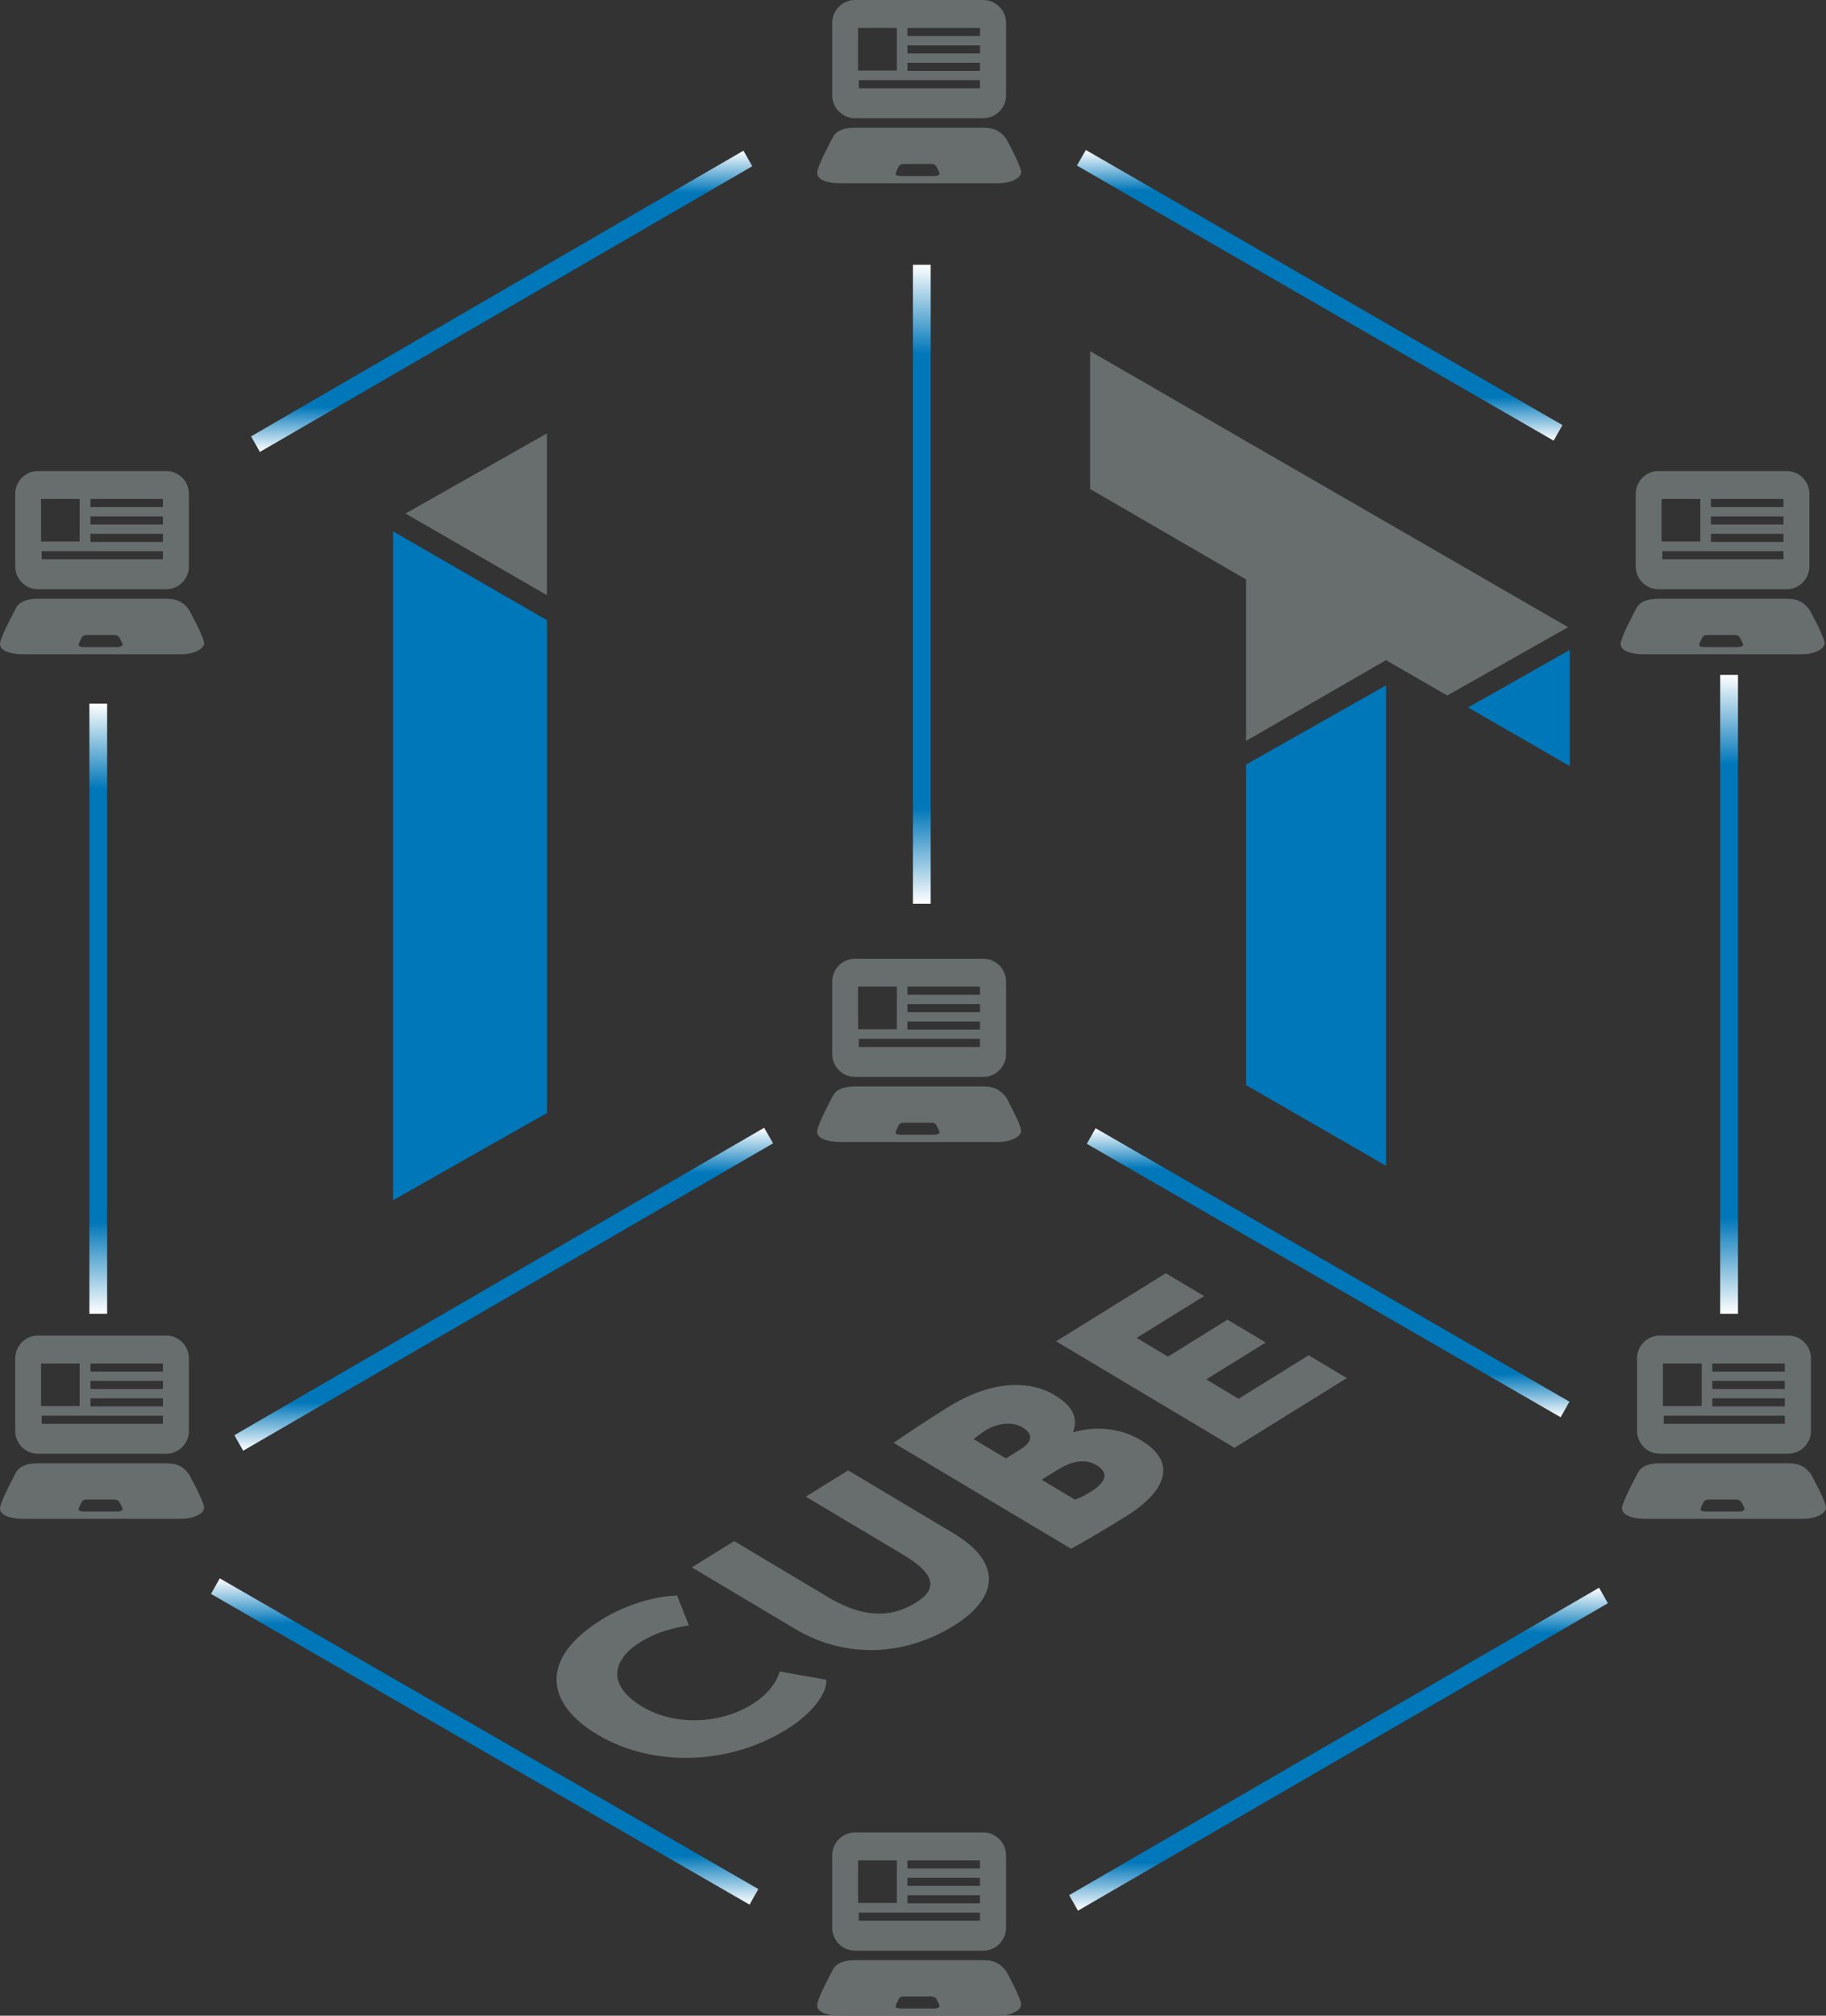 <svg width="58" height="64" viewBox="0 0 58 64" fill="none" xmlns="http://www.w3.org/2000/svg">
<rect x="0" y="0" width="58" height="64" fill="#333333" stroke="none"/>
<g clip-path="url(#clip0_2_2)">
<path fill-rule="evenodd" clip-rule="evenodd" d="M29.688 5.588H28.602C28.515 5.588 28.442 5.563 28.447 5.514C28.452 5.466 28.549 5.281 28.549 5.281C28.573 5.234 28.621 5.207 28.708 5.207H29.586C29.669 5.207 29.707 5.239 29.741 5.281C29.741 5.281 29.847 5.476 29.842 5.514C29.842 5.553 29.775 5.588 29.688 5.588ZM31.957 4.398C31.793 4.198 31.628 4.055 31.233 4.055H27.158C26.758 4.055 26.531 4.174 26.434 4.398C26.434 4.398 25.971 5.252 25.956 5.477C25.937 5.701 26.275 5.819 26.676 5.819H31.715C32.111 5.819 32.42 5.653 32.434 5.477C32.454 5.3 31.957 4.398 31.957 4.398Z" fill="#686D6E"/>
<path fill-rule="evenodd" clip-rule="evenodd" d="M31.126 1.145H28.824V0.887H31.126V1.145ZM31.126 1.697H28.824V1.44H31.126V1.697ZM31.126 2.25H28.824V1.993H31.126V2.25ZM31.126 2.802H27.279V2.545H31.126V2.802ZM27.255 0.887H28.486V2.239H27.255V0.887ZM31.233 2.28882e-05H27.158C26.758 2.28882e-05 26.434 0.325 26.434 0.728V3.025C26.434 3.427 26.758 3.753 27.158 3.753H31.233C31.628 3.753 31.957 3.427 31.957 3.025V0.728C31.957 0.325 31.628 2.28882e-05 31.233 2.28882e-05Z" fill="#686D6E"/>
<path fill-rule="evenodd" clip-rule="evenodd" d="M29.688 36.028H28.602C28.515 36.028 28.442 36.002 28.447 35.954C28.452 35.905 28.549 35.721 28.549 35.721C28.573 35.673 28.621 35.647 28.708 35.647H29.586C29.669 35.647 29.707 35.679 29.741 35.721C29.741 35.721 29.847 35.916 29.842 35.954C29.842 35.992 29.775 36.028 29.688 36.028ZM31.957 34.837C31.793 34.638 31.628 34.495 31.233 34.495H27.158C26.758 34.495 26.531 34.614 26.434 34.837C26.434 34.837 25.971 35.691 25.956 35.916C25.937 36.141 26.275 36.258 26.676 36.258H31.715C32.111 36.258 32.42 36.093 32.434 35.916C32.454 35.74 31.957 34.837 31.957 34.837Z" fill="#686D6E"/>
<path fill-rule="evenodd" clip-rule="evenodd" d="M31.126 31.585H28.824V31.326H31.126V31.585ZM31.126 32.136H28.824V31.88H31.126V32.136ZM31.126 32.689H28.824V32.432H31.126V32.689ZM31.126 33.242H27.279V32.984H31.126V33.242ZM27.255 31.326H28.486V32.678H27.255V31.326ZM31.233 30.44H27.158C26.758 30.44 26.434 30.765 26.434 31.167V33.465C26.434 33.866 26.758 34.192 27.158 34.192H31.233C31.628 34.192 31.957 33.866 31.957 33.465V31.167C31.957 30.765 31.628 30.44 31.233 30.44Z" fill="#686D6E"/>
<path fill-rule="evenodd" clip-rule="evenodd" d="M29.688 63.77H28.602C28.515 63.77 28.442 63.744 28.447 63.695C28.452 63.647 28.549 63.463 28.549 63.463C28.573 63.415 28.621 63.389 28.708 63.389H29.586C29.669 63.389 29.707 63.42 29.741 63.463C29.741 63.463 29.847 63.657 29.842 63.695C29.842 63.734 29.775 63.77 29.688 63.77ZM31.957 62.579C31.793 62.379 31.628 62.236 31.233 62.236H27.158C26.758 62.236 26.531 62.356 26.434 62.579C26.434 62.579 25.971 63.433 25.956 63.658C25.937 63.882 26.275 64 26.676 64H31.715C32.111 64 32.42 63.834 32.434 63.658C32.454 63.481 31.957 62.579 31.957 62.579Z" fill="#686D6E"/>
<path fill-rule="evenodd" clip-rule="evenodd" d="M31.126 59.326H28.824V59.068H31.126V59.326ZM31.126 59.878H28.824V59.622H31.126V59.878ZM31.126 60.431H28.824V60.174H31.126V60.431ZM31.126 60.983H27.279V60.726H31.126V60.983ZM27.255 59.068H28.486V60.42H27.255V59.068ZM31.233 58.181H27.158C26.758 58.181 26.434 58.506 26.434 58.909V61.206C26.434 61.608 26.758 61.934 27.158 61.934H31.233C31.628 61.934 31.957 61.608 31.957 61.206V58.909C31.957 58.506 31.628 58.181 31.233 58.181Z" fill="#686D6E"/>
<path fill-rule="evenodd" clip-rule="evenodd" d="M3.737 20.544H2.651C2.564 20.544 2.491 20.519 2.496 20.47C2.501 20.422 2.597 20.238 2.597 20.238C2.622 20.19 2.67 20.163 2.757 20.163H3.635C3.722 20.163 3.756 20.195 3.79 20.238C3.79 20.238 3.896 20.432 3.896 20.47C3.886 20.509 3.824 20.544 3.737 20.544ZM6.001 19.354C5.841 19.154 5.677 19.011 5.281 19.011H1.207C0.807 19.011 0.58 19.13 0.483 19.354C0.483 19.354 0.02 20.208 0 20.433C-0.014 20.657 0.324 20.774 0.725 20.774H5.759C6.16 20.774 6.469 20.609 6.483 20.433C6.498 20.256 6.001 19.354 6.001 19.354Z" fill="#686D6E"/>
<path fill-rule="evenodd" clip-rule="evenodd" d="M5.175 16.101H2.873V15.842H5.175V16.101ZM5.175 16.653H2.873V16.396H5.175V16.653ZM5.175 17.206H2.873V16.948H5.175V17.206ZM5.175 17.758H1.323V17.501H5.175V17.758ZM1.304 15.842H2.53V17.195H1.304V15.842ZM5.281 14.956H1.207C0.807 14.956 0.483 15.281 0.483 15.684V17.981C0.483 18.383 0.807 18.709 1.207 18.709H5.281C5.677 18.709 6.001 18.383 6.001 17.981V15.684C6.001 15.281 5.677 14.956 5.281 14.956Z" fill="#686D6E"/>
<path fill-rule="evenodd" clip-rule="evenodd" d="M55.209 20.544H54.123C54.036 20.544 53.964 20.519 53.969 20.47C53.974 20.422 54.075 20.238 54.075 20.238C54.094 20.19 54.142 20.163 54.229 20.163H55.108C55.195 20.163 55.229 20.195 55.262 20.238C55.262 20.238 55.369 20.432 55.369 20.47C55.364 20.509 55.296 20.544 55.209 20.544ZM57.473 19.354C57.314 19.154 57.15 19.011 56.754 19.011H52.68C52.279 19.011 52.052 19.13 51.956 19.354C51.956 19.354 51.492 20.208 51.478 20.433C51.459 20.657 51.797 20.774 52.197 20.774H57.237C57.633 20.774 57.941 20.609 57.956 20.433C57.971 20.256 57.473 19.354 57.473 19.354Z" fill="#686D6E"/>
<path fill-rule="evenodd" clip-rule="evenodd" d="M56.648 16.101H54.345V15.842H56.648V16.101ZM56.648 16.653H54.345V16.396H56.648V16.653ZM56.648 17.206H54.345V16.948H56.648V17.206ZM56.648 17.758H52.8V17.501H56.648V17.758ZM52.776 15.842H54.007V17.195H52.776V15.842ZM56.754 14.956H52.68C52.279 14.956 51.956 15.281 51.956 15.684V17.981C51.956 18.383 52.279 18.709 52.68 18.709H56.754C57.15 18.709 57.473 18.383 57.473 17.981V15.684C57.473 15.281 57.15 14.956 56.754 14.956Z" fill="#686D6E"/>
<path fill-rule="evenodd" clip-rule="evenodd" d="M3.737 47.992H2.651C2.564 47.992 2.491 47.967 2.496 47.918C2.501 47.87 2.597 47.686 2.597 47.686C2.622 47.638 2.67 47.612 2.757 47.612H3.635C3.722 47.612 3.756 47.643 3.79 47.686C3.79 47.686 3.896 47.88 3.896 47.918C3.886 47.957 3.824 47.992 3.737 47.992ZM6.001 46.802C5.841 46.602 5.677 46.459 5.281 46.459H1.207C0.807 46.459 0.58 46.579 0.483 46.802C0.483 46.802 0.02 47.656 0 47.881C-0.014 48.105 0.324 48.223 0.725 48.223H5.759C6.16 48.223 6.469 48.057 6.483 47.881C6.498 47.705 6.001 46.802 6.001 46.802Z" fill="#686D6E"/>
<path fill-rule="evenodd" clip-rule="evenodd" d="M5.175 43.549H2.873V43.291H5.175V43.549ZM5.175 44.101H2.873V43.844H5.175V44.101ZM5.175 44.654H2.873V44.397H5.175V44.654ZM5.175 45.207H1.323V44.949H5.175V45.207ZM1.304 43.291H2.53V44.643H1.304V43.291ZM5.281 42.404H1.207C0.807 42.404 0.483 42.73 0.483 43.132V45.429C0.483 45.831 0.807 46.157 1.207 46.157H5.281C5.677 46.157 6.001 45.831 6.001 45.429V43.132C6.001 42.73 5.677 42.404 5.281 42.404Z" fill="#686D6E"/>
<path fill-rule="evenodd" clip-rule="evenodd" d="M55.258 47.992H54.172C54.085 47.992 54.012 47.967 54.017 47.918C54.017 47.87 54.118 47.686 54.118 47.686C54.138 47.638 54.191 47.612 54.273 47.612H55.151C55.238 47.612 55.272 47.643 55.311 47.686C55.311 47.686 55.417 47.88 55.412 47.918C55.407 47.957 55.344 47.992 55.258 47.992ZM57.522 46.802C57.362 46.602 57.198 46.459 56.797 46.459H52.723C52.323 46.459 52.101 46.579 52.004 46.802C52.004 46.802 51.536 47.656 51.521 47.881C51.507 48.105 51.845 48.223 52.245 48.223H57.28C57.681 48.223 57.985 48.057 57.999 47.881C58.019 47.705 57.522 46.802 57.522 46.802Z" fill="#686D6E"/>
<path fill-rule="evenodd" clip-rule="evenodd" d="M56.691 43.549H54.389V43.291H56.691V43.549ZM56.691 44.101H54.389V43.844H56.691V44.101ZM56.691 44.654H54.389V44.397H56.691V44.654ZM56.691 45.207H52.844V44.949H56.691V45.207ZM52.82 43.291H54.051V44.643H52.82V43.291ZM56.797 42.404H52.723C52.323 42.404 51.999 42.73 51.999 43.132V45.429C51.999 45.831 52.323 46.157 52.723 46.157H56.797C57.198 46.157 57.522 45.831 57.522 45.429V43.132C57.522 42.73 57.198 42.404 56.797 42.404Z" fill="#686D6E"/>
<path d="M2.839 41.714H3.403V22.34H2.839V41.714Z" fill="url(#paint0_linear_2_2)"/>
<path d="M54.64 41.714H55.204V21.428H54.64V41.714Z" fill="url(#paint1_linear_2_2)"/>
<path d="M28.997 28.694H29.562V8.408H28.997V28.694Z" fill="url(#paint2_linear_2_2)"/>
<path d="M49.629 13.497L49.349 13.991L34.206 5.257L34.491 4.763L49.629 13.497Z" fill="url(#paint3_linear_2_2)"/>
<path d="M24.088 59.979L23.808 60.473L6.701 50.607L6.981 50.113L24.088 59.979Z" fill="url(#paint4_linear_2_2)"/>
<path d="M49.851 44.504L49.571 44.998L34.52 36.316L34.8 35.822L49.851 44.504Z" fill="url(#paint5_linear_2_2)"/>
<path d="M50.792 50.411L51.072 50.904L34.24 60.665L33.96 60.171L50.792 50.411Z" fill="url(#paint6_linear_2_2)"/>
<path d="M24.272 35.807L24.556 36.301L7.724 46.061L7.444 45.568L24.272 35.807Z" fill="url(#paint7_linear_2_2)"/>
<path d="M23.615 4.784L23.895 5.278L8.255 14.349L7.975 13.855L23.615 4.784Z" fill="url(#paint8_linear_2_2)"/>
<path fill-rule="evenodd" clip-rule="evenodd" d="M26.246 53.332C26.275 53.777 25.783 54.416 24.986 54.91C23.166 56.041 20.738 56.127 18.976 55.074C17.349 54.103 17.094 52.674 19.116 51.419C19.898 50.935 20.82 50.678 21.506 50.657L21.882 51.606C21.375 51.693 20.883 51.8 20.333 52.143C19.425 52.706 19.285 53.522 20.4 54.188C21.404 54.787 22.843 54.764 23.895 54.108C24.315 53.847 24.648 53.484 24.764 53.07L26.246 53.332Z" fill="#686D6E"/>
<path fill-rule="evenodd" clip-rule="evenodd" d="M30.267 48.671C32 49.704 31.561 50.833 30.301 51.614C28.79 52.551 26.907 52.705 25.247 51.715L21.974 49.764L23.321 48.93L26.314 50.717C27.197 51.244 28.148 51.472 29.084 50.889C29.9 50.384 29.572 49.89 28.665 49.349L25.594 47.519L26.941 46.686L30.267 48.671Z" fill="#686D6E"/>
<path fill-rule="evenodd" clip-rule="evenodd" d="M33.086 46.981L34.143 47.614C34.264 47.571 34.394 47.518 34.65 47.361C35.167 47.039 35.21 46.747 34.829 46.52C34.472 46.307 34.042 46.388 33.608 46.658L33.086 46.981ZM30.924 45.692L31.952 46.305L32.396 46.029C32.743 45.816 32.879 45.562 32.468 45.315C32.126 45.112 31.638 45.209 31.31 45.412C31.146 45.516 31.059 45.588 30.924 45.692ZM28.384 45.81C28.693 45.597 29.475 45.073 30.113 44.677C31.517 43.807 32.71 43.825 33.496 44.293C34.085 44.646 34.249 45.028 34.085 45.464L34.105 45.473C34.684 45.299 35.509 45.29 36.238 45.725C37.426 46.435 37.03 47.362 35.751 48.154C35.191 48.503 34.394 48.977 34.018 49.172L28.384 45.81Z" fill="#686D6E"/>
<path fill-rule="evenodd" clip-rule="evenodd" d="M33.545 42.587L37.03 40.426L38.246 41.151L36.103 42.479L37.098 43.073L38.99 41.9L40.202 42.625L38.314 43.797L39.342 44.411L41.568 43.03L42.779 43.755L39.212 45.968L33.545 42.587Z" fill="#686D6E"/>
<path fill-rule="evenodd" clip-rule="evenodd" d="M17.374 18.898V13.76L12.88 16.305L17.374 18.898Z" fill="#686D6E"/>
<path fill-rule="evenodd" clip-rule="evenodd" d="M12.484 16.871V38.108L17.374 35.338V19.692L12.484 16.871Z" fill="#0077B9"/>
<path fill-rule="evenodd" clip-rule="evenodd" d="M39.579 34.452L44.025 37.014V21.76L39.579 24.276V34.452Z" fill="#0077B9"/>
<path fill-rule="evenodd" clip-rule="evenodd" d="M34.626 11.149V15.527L39.579 18.398V23.524L44.025 20.96L45.97 22.083L49.808 19.913L34.626 11.149Z" fill="#686D6E"/>
<path fill-rule="evenodd" clip-rule="evenodd" d="M46.631 22.462L49.861 24.323V20.636L46.631 22.462Z" fill="#0077B9"/>
</g>
<defs>
<linearGradient id="paint0_linear_2_2" x1="2.839" y1="22.34" x2="2.839" y2="41.714" gradientUnits="userSpaceOnUse">
<stop stop-color="white"/>
<stop offset="0.14" stop-color="#0077B9"/>
<stop offset="0.85" stop-color="#0077B9"/>
<stop offset="1" stop-color="white"/>
</linearGradient>
<linearGradient id="paint1_linear_2_2" x1="54.64" y1="21.428" x2="54.64" y2="41.714" gradientUnits="userSpaceOnUse">
<stop stop-color="white"/>
<stop offset="0.14" stop-color="#0077B9"/>
<stop offset="0.85" stop-color="#0077B9"/>
<stop offset="1" stop-color="white"/>
</linearGradient>
<linearGradient id="paint2_linear_2_2" x1="28.997" y1="8.408" x2="28.997" y2="28.694" gradientUnits="userSpaceOnUse">
<stop stop-color="white"/>
<stop offset="0.14" stop-color="#0077B9"/>
<stop offset="0.85" stop-color="#0077B9"/>
<stop offset="1" stop-color="white"/>
</linearGradient>
<linearGradient id="paint3_linear_2_2" x1="34.206" y1="4.763" x2="34.206" y2="13.992" gradientUnits="userSpaceOnUse">
<stop stop-color="white"/>
<stop offset="0.14" stop-color="#0077B9"/>
<stop offset="0.85" stop-color="#0077B9"/>
<stop offset="1" stop-color="white"/>
</linearGradient>
<linearGradient id="paint4_linear_2_2" x1="6.701" y1="50.113" x2="6.701" y2="60.473" gradientUnits="userSpaceOnUse">
<stop stop-color="white"/>
<stop offset="0.14" stop-color="#0077B9"/>
<stop offset="0.85" stop-color="#0077B9"/>
<stop offset="1" stop-color="white"/>
</linearGradient>
<linearGradient id="paint5_linear_2_2" x1="34.52" y1="35.822" x2="34.52" y2="44.998" gradientUnits="userSpaceOnUse">
<stop stop-color="white"/>
<stop offset="0.14" stop-color="#0077B9"/>
<stop offset="0.85" stop-color="#0077B9"/>
<stop offset="1" stop-color="white"/>
</linearGradient>
<linearGradient id="paint6_linear_2_2" x1="33.96" y1="50.411" x2="33.96" y2="60.665" gradientUnits="userSpaceOnUse">
<stop stop-color="white"/>
<stop offset="0.14" stop-color="#0077B9"/>
<stop offset="0.85" stop-color="#0077B9"/>
<stop offset="1" stop-color="white"/>
</linearGradient>
<linearGradient id="paint7_linear_2_2" x1="7.444" y1="35.807" x2="7.444" y2="46.061" gradientUnits="userSpaceOnUse">
<stop stop-color="white"/>
<stop offset="0.14" stop-color="#0077B9"/>
<stop offset="0.85" stop-color="#0077B9"/>
<stop offset="1" stop-color="white"/>
</linearGradient>
<linearGradient id="paint8_linear_2_2" x1="7.975" y1="4.784" x2="7.975" y2="14.349" gradientUnits="userSpaceOnUse">
<stop stop-color="white"/>
<stop offset="0.14" stop-color="#0077B9"/>
<stop offset="0.85" stop-color="#0077B9"/>
<stop offset="1" stop-color="white"/>
</linearGradient>
<clipPath id="clip0_2_2">
<rect width="58" height="64" fill="white"/>
</clipPath>
</defs>
</svg>

